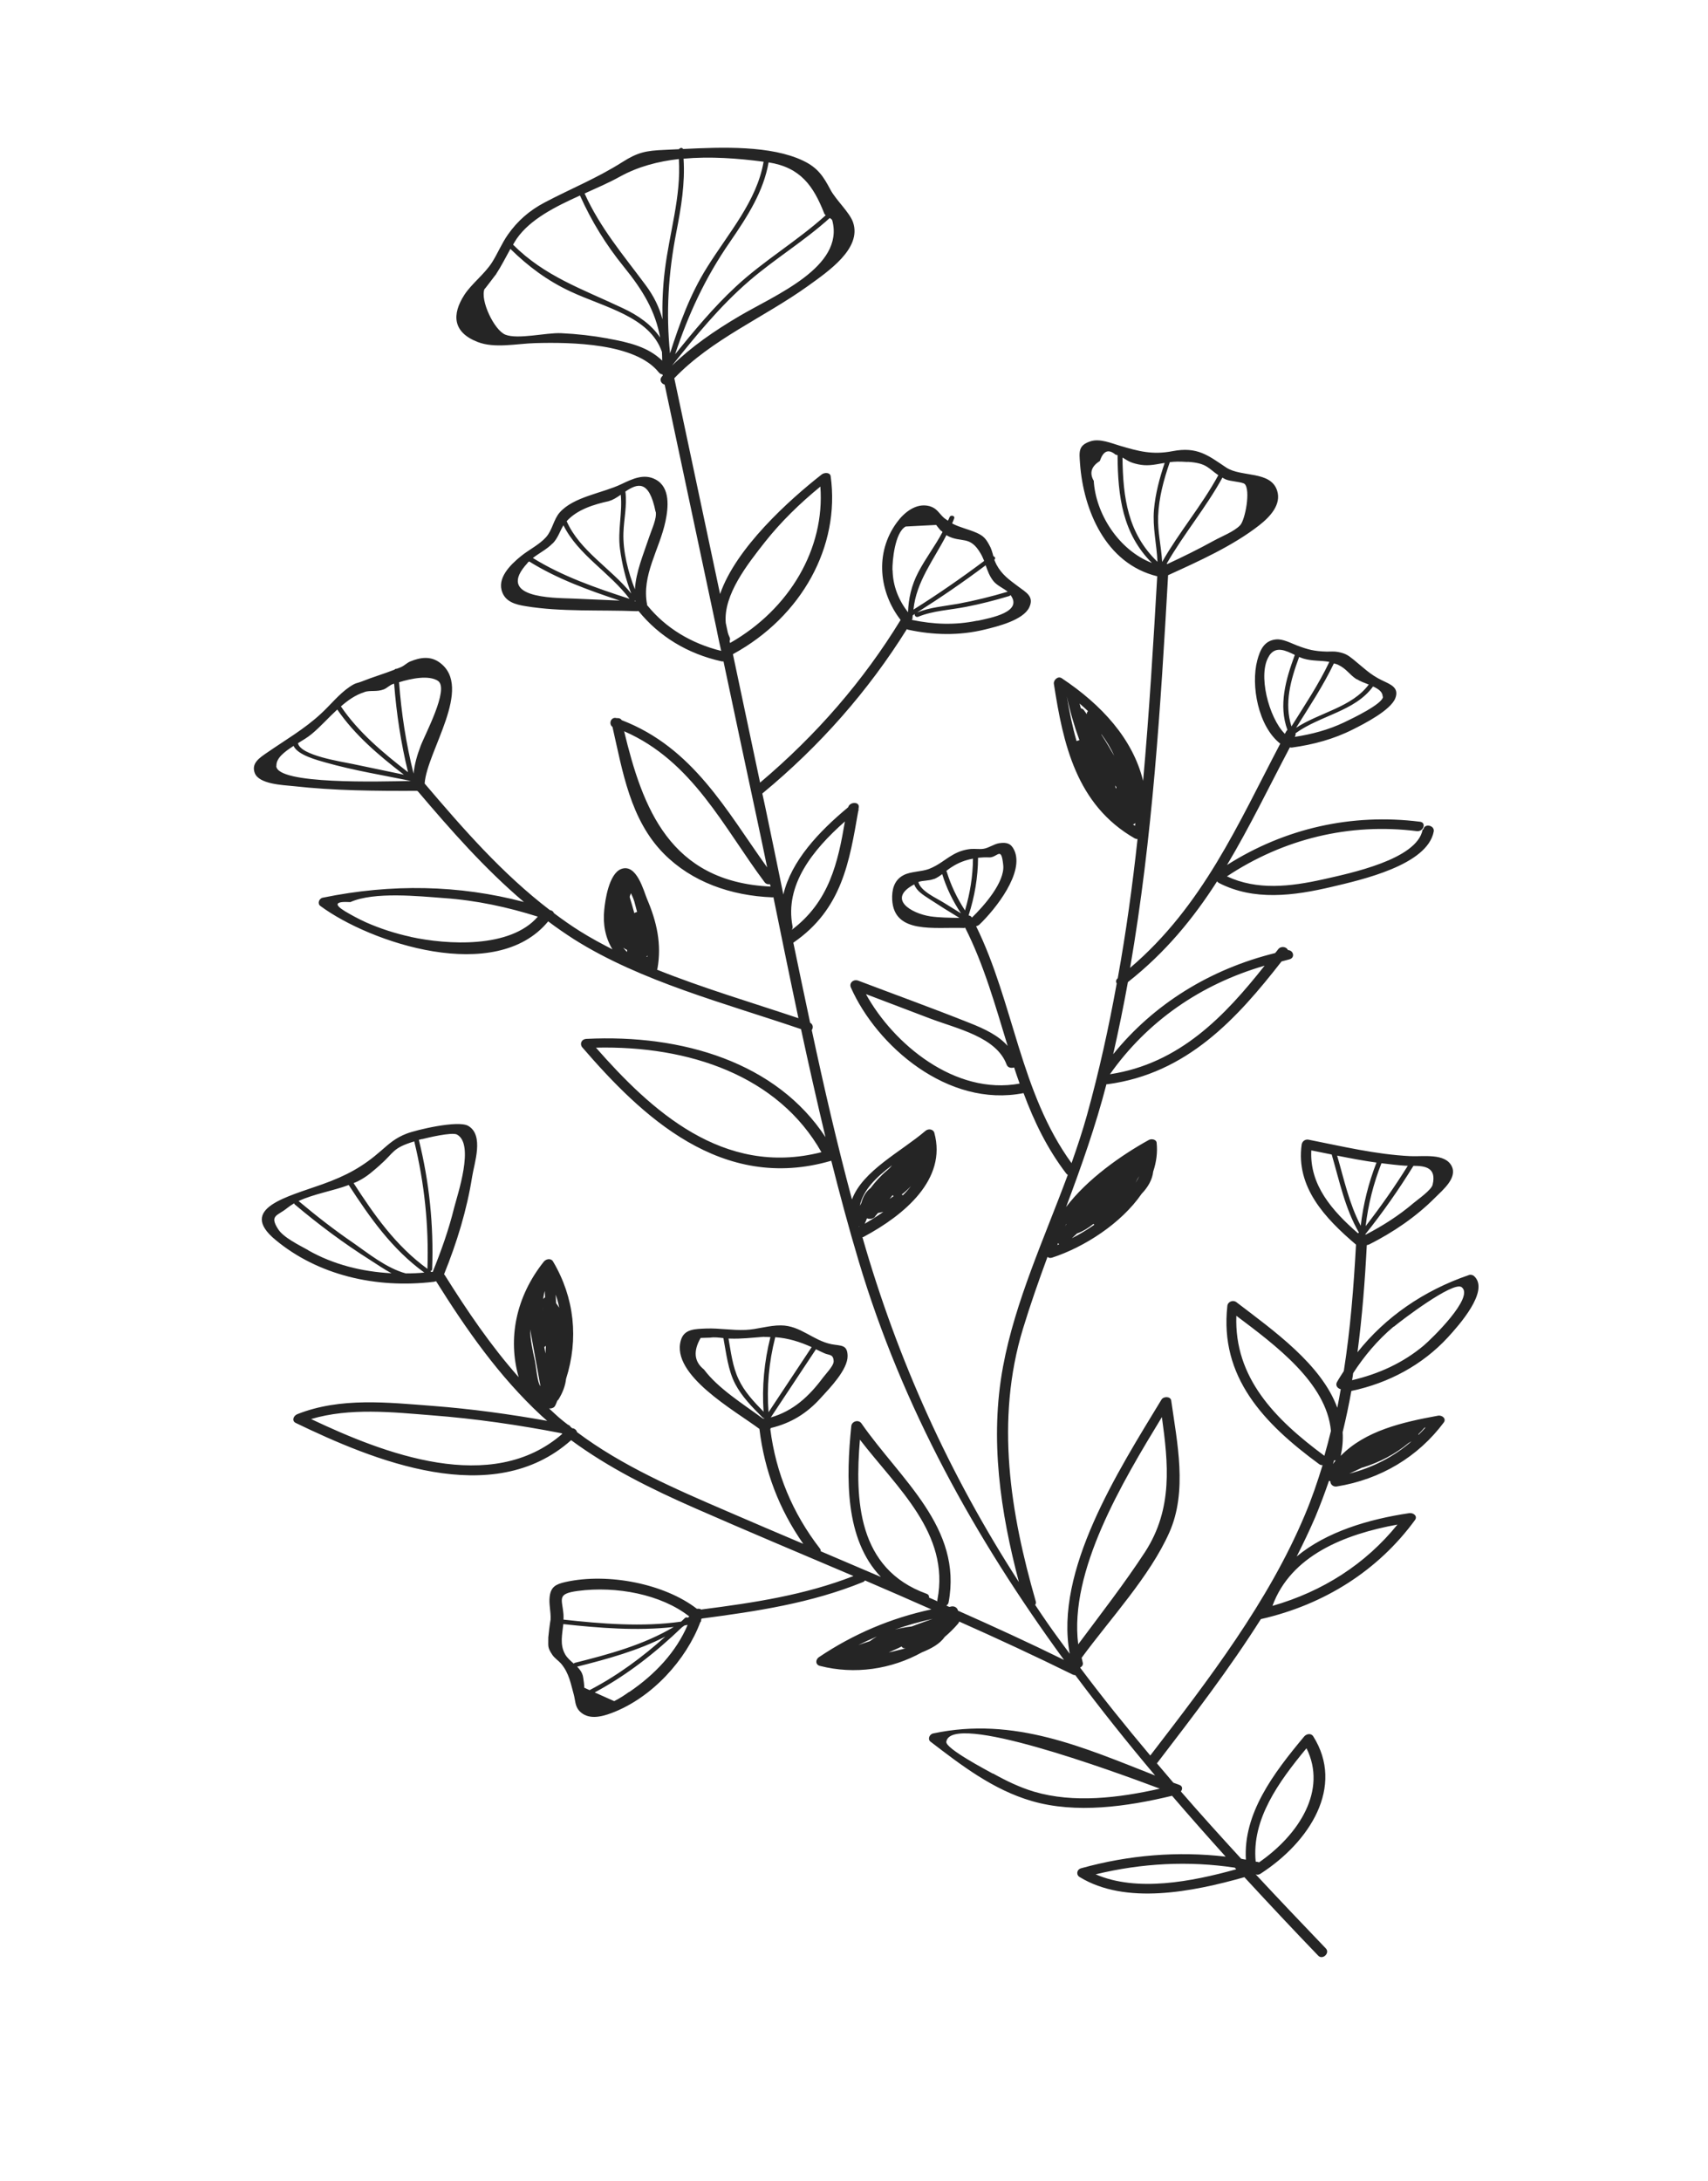 <svg width="152" height="194" viewBox="0 0 152 194" fill="none" xmlns="http://www.w3.org/2000/svg">
<path d="M44.148 24.405C44.148 24.405 44.108 24.484 44.086 24.517C44.176 24.397 44.173 24.385 44.148 24.405Z" fill="#252525"/>
<path d="M126.602 73.81C126.104 76.464 120.129 77.684 117.779 78.218C114.791 78.883 111.881 79.213 109.189 77.958C114.229 74.618 120.086 73.185 126.085 73.935C126.685 74.006 126.965 73.168 126.365 73.097C120.302 72.337 114.358 73.671 109.194 76.948C111.211 73.573 112.921 70.022 114.788 66.483C114.837 66.497 114.915 66.504 114.99 66.497C116.878 66.237 118.705 65.747 120.415 64.88C121.414 64.381 123.754 63.181 124.172 62.115C124.531 61.174 123.784 60.898 123.013 60.532C121.927 60.019 121.288 59.345 120.411 58.64C119.924 58.253 119.706 58.12 119.06 57.994C118.737 57.93 118.395 57.968 118.057 57.963C116.948 57.933 116.388 57.783 115.417 57.416C114.872 57.208 114.155 56.814 113.546 56.882C112.474 56.992 112.126 57.862 111.888 58.744C111.303 60.958 111.961 64.611 113.934 66.153C110.187 73.289 107.024 80.609 100.571 86.099C102.572 74.499 103.293 62.804 103.953 51.167C106.707 49.912 109.71 48.562 112.051 46.736C113.038 45.967 114.047 44.879 113.656 43.648C113.083 41.853 110.465 42.473 109.127 41.592C107.525 40.522 106.557 39.705 104.347 40.134C102.543 40.481 101.32 40.141 99.626 39.641C98.927 39.433 97.876 38.992 97.073 39.248C95.931 39.609 96.041 40.192 96.117 41.276C96.422 45.323 98.353 50.133 102.985 51.264C102.636 57.325 102.273 63.391 101.728 69.465C100.819 65.729 98.031 62.688 94.495 60.338C94.138 60.093 93.731 60.515 93.788 60.841C94.611 66.139 95.767 71.594 100.988 74.582C101.077 74.627 101.158 74.646 101.233 74.639C100.782 78.78 100.218 82.896 99.472 87.021C99.296 87.163 99.283 87.344 99.381 87.481C98.673 91.404 97.809 95.315 96.736 99.187C96.338 100.615 95.863 102.037 95.359 103.467C90.777 97.159 90.227 89.225 86.865 82.386C86.954 82.376 87.065 82.333 87.151 82.255C88.601 80.872 91.207 77.585 90.249 75.606C89.972 75.027 89.589 74.911 88.926 75.007C88.456 75.079 88 75.433 87.529 75.504C87.162 75.561 86.776 75.488 86.402 75.52C85.821 75.58 85.329 75.739 84.824 76.025C84.054 76.463 83.557 76.95 82.686 77.293C82.007 77.556 81.061 77.51 80.417 77.846C79.53 78.302 79.359 79.206 79.399 80.04C79.565 83.116 83.151 82.455 85.793 82.551C85.821 82.543 85.864 82.532 85.892 82.524C87.585 85.873 88.581 89.476 89.674 93.039C88.842 92.104 87.632 91.529 86.297 91.001C83.026 89.697 79.69 88.492 76.387 87.238C75.944 87.07 75.541 87.451 75.725 87.851C78.008 93.004 84.334 98.572 91.089 97.238C92.023 99.754 93.194 102.18 94.889 104.396C94.934 104.452 94.973 104.483 95.026 104.509C92.932 110.167 90.344 115.752 89.266 121.546C88.055 128.044 89.038 134.512 90.676 140.736C84.486 131.167 79.869 120.957 76.751 110.06C76.779 110.053 76.808 110.045 76.836 110.038C80.516 108.07 84.284 104.894 83.148 100.77C83.063 100.452 82.627 100.364 82.354 100.601C80.201 102.445 76.781 104.125 75.819 106.699C74.484 101.715 73.32 96.685 72.241 91.633C72.386 91.43 72.365 91.123 72.096 90.977C71.583 88.607 71.099 86.229 70.601 83.856C74.943 80.88 75.594 76.631 76.373 72.171C76.402 72.108 76.417 72.05 76.4 71.986C76.4 71.932 76.418 71.886 76.419 71.831C76.518 71.287 75.621 71.309 75.48 71.81C72.865 73.983 70.424 76.572 69.712 79.57C69.185 76.972 68.643 74.378 68.104 71.797C68.013 71.399 67.932 70.985 67.841 70.587C73.002 66.329 77.289 61.433 80.704 55.966C80.739 55.984 80.757 55.993 80.792 56.011C83.034 56.5 85.345 56.562 87.642 56.001C88.776 55.725 91.059 55.167 91.596 54.029C92.055 53.061 91.316 52.7 90.608 52.168C89.804 51.566 89.165 51.124 88.681 50.231C88.612 50.087 88.543 49.942 88.487 49.793C88.638 49.671 88.537 49.521 88.402 49.475C88.307 49.119 88.211 48.763 88.019 48.447C87.72 47.9 87.506 47.671 86.947 47.412C86.165 47.063 85.427 46.934 84.731 46.562C84.796 46.408 84.866 46.267 84.917 46.116C85.002 45.862 84.58 45.771 84.495 46.025C84.462 46.129 84.407 46.212 84.36 46.32C84.244 46.229 84.12 46.166 84 46.062C83.557 45.663 83.391 45.217 82.728 45.027C81.523 44.696 80.438 45.613 79.813 46.476C77.806 49.207 78.256 52.712 80.148 55.148C76.84 60.558 72.658 65.385 67.642 69.618C66.837 65.814 66.029 61.997 65.224 58.193C71.363 54.845 74.78 48.587 73.925 42.371C73.876 42.016 73.385 42.012 73.13 42.203C70.222 44.48 65.492 48.746 64.081 52.844C62.72 46.45 61.369 40.039 60.008 33.645C63.356 30.159 67.945 28.275 71.898 25.445C73.731 24.122 76.696 22.115 75.92 19.789C75.621 18.901 74.393 17.8 73.899 16.869C73.283 15.712 72.798 14.929 71.482 14.301C68.621 12.928 64.287 13.081 60.785 13.256C60.73 13.107 60.509 13.139 60.422 13.272C59.97 13.297 59.532 13.319 59.123 13.334C57.49 13.403 56.763 13.544 55.39 14.415C53.129 15.853 50.821 16.771 48.462 18.016C47.095 18.737 46.056 19.655 45.203 20.865C44.649 21.654 44.301 22.524 43.797 23.327C43.119 24.394 41.968 25.234 41.319 26.239C40.207 27.968 40.281 29.556 42.501 30.419C44.037 31.016 45.967 30.567 47.607 30.523C50.901 30.43 56.573 30.532 58.63 33.129C58.721 33.241 58.827 33.294 58.952 33.302C58.962 33.34 58.972 33.378 58.982 33.416C58.957 33.436 58.932 33.457 58.91 33.49C58.64 33.794 58.856 34.145 59.151 34.216C60.694 41.46 62.227 48.721 63.77 55.966C63.808 56.106 63.817 56.253 63.854 56.393C63.959 56.897 64.063 57.4 64.181 57.9C61.529 57.248 59.247 55.87 57.628 53.878C57.624 53.865 57.592 53.861 57.589 53.848C57.586 53.835 57.593 53.806 57.59 53.793C57.073 51.179 58.693 48.892 59.224 46.365C59.473 45.181 59.676 43.368 58.354 42.66C57.315 42.093 56.274 42.604 55.283 43.074C53.602 43.878 51.052 44.18 49.808 45.59C49.257 46.215 49.16 47.167 48.58 47.8C47.978 48.465 47.07 48.899 46.366 49.469C45.386 50.263 44.191 51.456 44.713 52.719C45.041 53.544 45.885 53.782 46.779 53.923C49.917 54.445 53.441 54.237 56.658 54.37C56.718 54.367 56.779 54.365 56.822 54.353C58.648 56.603 61.176 58.16 64.217 58.831C64.281 58.841 64.327 58.842 64.387 58.839C65.361 63.443 66.338 68.06 67.326 72.66C67.649 74.154 67.962 75.664 68.272 77.162C64.664 72.147 61.7 66.509 55.324 64.061C55.237 63.908 55.056 63.861 54.878 63.881C54.378 63.729 54.128 64.395 54.506 64.662C55.405 68.591 56.076 72.921 59.092 75.956C61.563 78.442 65.016 79.683 68.756 79.826C68.785 79.818 68.799 79.814 68.828 79.807C69.561 83.398 70.293 86.99 71.055 90.574C66.903 89.18 62.568 87.902 58.473 86.26C58.466 86.235 58.494 86.227 58.502 86.198C58.905 83.992 58.445 81.989 57.583 79.972C57.296 79.299 56.661 76.758 55.264 77.309C54.188 77.747 53.851 80.086 53.773 80.938C53.641 82.213 53.868 83.406 54.5 84.45C53.507 83.939 52.524 83.412 51.585 82.819C50.794 82.322 50.039 81.788 49.292 81.226C49.261 81.111 49.159 81.016 49.01 80.974C48.978 80.969 48.961 80.96 48.929 80.955C44.678 77.706 41.183 73.683 37.79 69.7C37.995 66.811 42.145 61.175 39.148 58.953C38.344 58.35 37.439 58.456 36.503 58.844C36.228 58.958 36.001 59.196 35.729 59.324C35.593 59.387 35.454 59.438 35.315 59.489C35.236 59.483 35.151 59.506 35.107 59.572C34.153 59.95 33.172 60.227 32.178 60.629C31.75 60.799 31.694 60.705 31.099 61.109C30.166 61.741 29.379 62.742 28.556 63.494C27.085 64.856 25.427 65.804 23.788 66.938C23.104 67.408 22.344 67.884 22.671 68.763C23.047 69.767 25.191 69.833 26.104 69.929C29.716 70.337 33.426 70.365 37.093 70.35C37.125 70.355 37.146 70.377 37.178 70.382C40.103 73.822 43.121 77.265 46.625 80.237C40.864 78.715 34.837 78.599 28.733 79.853C28.383 79.919 28.232 80.382 28.5 80.583C32.928 83.866 44.123 87.625 48.785 81.961C49.533 82.524 50.302 83.054 51.096 83.563C57.023 87.303 64.502 89.237 71.285 91.548C71.977 94.756 72.7 97.969 73.463 101.158C69.116 94.528 60.756 91.985 52.183 92.415C51.731 92.441 51.573 92.878 51.818 93.167C57.075 99.253 64.206 106.118 73.978 103.254C74.736 106.253 75.533 109.228 76.416 112.18C80.306 125.214 86.784 136.833 94.688 147.66C91.587 146.134 88.431 144.69 85.254 143.279C85.21 143.059 85.003 142.856 84.678 142.902C84.607 142.921 84.55 142.936 84.475 142.943C84.387 142.898 84.302 142.867 84.213 142.822C84.307 142.77 84.389 142.68 84.416 142.55C85.679 135.903 80.142 131.622 76.658 126.614C76.41 126.258 75.811 126.419 75.759 126.855C75.296 131.462 75.164 136.908 78.393 140.28C76.613 139.517 74.819 138.758 73.038 137.995C73.05 137.924 73.03 137.847 72.977 137.766C70.521 134.595 69.048 131.038 68.55 127.124C68.572 127.091 68.594 127.058 68.601 127.029C70.399 126.602 71.814 125.718 73.028 124.371C73.857 123.468 75.452 121.827 75.431 120.607C75.404 119.592 74.862 119.737 73.992 119.575C72.342 119.24 71.237 117.915 69.505 117.902C68.446 117.886 67.385 118.266 66.325 118.305C65.175 118.354 64.032 118.142 62.88 118.179C61.851 118.222 60.884 118.209 60.591 119.228C59.69 122.317 65.383 125.466 67.583 127.111C68.033 130.847 69.327 134.247 71.485 137.335C69.241 136.382 67.015 135.439 64.782 134.47C60.062 132.438 55.355 130.401 51.354 127.399C51.303 127.208 51.123 127.052 50.924 127.051C50.868 127.011 50.826 126.968 50.766 126.916C50.728 126.831 50.65 126.77 50.533 126.733C50.262 126.52 49.994 126.319 49.733 126.089C49.434 125.828 49.146 125.551 48.861 125.287C49.053 125.317 49.292 125.24 49.386 125.078C49.48 124.917 49.529 124.754 49.605 124.583C49.645 124.559 49.681 124.522 49.703 124.489C50.087 123.868 50.307 123.264 50.375 122.66C51.505 119.114 51.132 115.44 49.211 112.207C49.04 111.912 48.598 111.976 48.392 112.236C45.909 115.354 45.175 119.066 46.158 122.509C43.66 119.69 41.555 116.575 39.579 113.425C39.572 113.4 39.537 113.382 39.516 113.36C40.666 110.518 41.547 107.638 42.019 104.664C42.204 103.469 43.098 100.982 41.667 100.152C40.763 99.631 37.05 100.504 36.178 100.846C35.181 101.236 34.678 101.698 33.909 102.367C32.274 103.8 30.817 104.586 28.709 105.341C25.598 106.461 21.116 107.485 24.515 110.294C28.273 113.416 33.422 114.652 38.623 114.022C38.694 114.003 38.751 113.988 38.808 113.972C41.479 118.231 44.392 122.424 48.178 125.933C48.343 126.094 48.533 126.233 48.698 126.393C45.341 125.794 41.943 125.328 38.507 125.064C34.541 124.764 30.311 124.275 26.466 125.796C26.105 125.934 25.939 126.401 26.325 126.583C33.175 129.885 43.839 134.345 50.826 128.112C54.162 130.571 57.938 132.448 61.873 134.173C66.537 136.221 71.258 138.2 75.954 140.198C71.62 141.891 67.091 142.573 62.492 143.164C62.464 143.172 62.45 143.176 62.421 143.184C62.308 143.105 62.152 143.092 62.02 143.114C59.144 140.887 54.12 139.889 50.336 140.726C49.441 140.925 49.033 141.17 48.92 142.005C48.826 142.684 49.035 143.35 48.998 144.068C48.93 144.441 48.8 145.498 48.795 145.649C48.807 146.436 48.689 146.509 49.15 147.203C49.353 147.503 49.685 147.714 49.923 147.977C50.663 148.855 50.794 149.801 51.068 150.763C51.2 151.259 51.173 151.784 51.559 152.199C52.308 152.993 53.438 152.758 54.438 152.381C58.05 151.018 61.074 147.633 62.323 144.3C62.387 144.256 62.413 144.181 62.392 144.104C62.411 144.058 62.418 144.029 62.437 143.983C62.437 143.983 62.437 143.983 62.451 143.98C67.356 143.333 72.166 142.616 76.787 140.738C76.887 140.711 76.93 140.645 76.977 140.591C78.962 141.436 80.923 142.301 82.883 143.165C79.281 143.939 75.957 145.348 72.885 147.411C72.548 147.638 72.564 148.097 72.972 148.192C76.06 148.986 79.324 148.493 82.041 146.988C82.856 146.661 83.632 146.248 84.074 145.612C84.498 145.253 84.897 144.86 85.258 144.437C85.305 144.383 85.348 144.317 85.36 144.246C88.763 145.759 92.135 147.322 95.466 148.964C95.536 149 95.618 149.019 95.692 149.013C97.958 152.044 100.331 155.019 102.797 157.942C96.491 155.476 90.275 152.658 83.041 154.201C82.695 154.28 82.54 154.731 82.808 154.931C85.522 157.011 88.359 159.208 91.826 160.214C95.757 161.355 100.267 160.718 104.305 159.746C105.862 161.563 107.463 163.369 109.074 165.158C104.812 164.665 100.497 165.004 96.226 166.189C95.798 166.304 95.76 166.791 96.085 166.976C100.164 169.467 106.078 168.305 110.742 166.987C112.898 169.325 115.083 171.656 117.307 173.963C117.694 174.377 118.38 173.743 117.994 173.329C115.893 171.139 113.806 168.946 111.745 166.732C111.865 166.782 112.004 166.785 112.161 166.689C116.584 163.841 119.686 158.922 116.869 154.458C116.68 154.154 116.256 154.227 116.05 154.486C113.294 157.787 110.635 161.334 110.874 165.425C110.732 165.409 110.601 165.376 110.456 165.347C108.64 163.367 106.839 161.383 105.088 159.359C105.25 159.165 105.254 158.892 104.963 158.779C104.779 158.719 104.606 158.643 104.421 158.583C103.93 158.006 103.439 157.429 102.948 156.852C102.973 156.832 102.988 156.828 103.009 156.795C106.206 152.627 109.425 148.426 112.208 144.029C117.875 142.742 122.655 139.689 125.923 135.216C126.18 134.861 125.775 134.548 125.408 134.605C121.774 135.143 118.037 136.267 115.397 138.459C115.976 137.309 116.537 136.151 117.045 134.965C117.492 133.892 117.903 132.8 118.272 131.721C118.307 131.738 118.342 131.756 118.389 131.757C118.378 132.005 118.606 132.285 118.959 132.231C122.875 131.604 126.218 129.578 128.48 126.546C128.74 126.204 128.342 125.861 127.964 125.935C124.785 126.514 121.5 127.272 119.315 129.506C119.473 128.782 119.531 128.086 119.486 127.403C119.785 126.178 120.041 124.965 120.262 123.734C123.606 123.028 126.598 121.409 128.85 118.966C129.809 117.919 132.602 114.813 131.184 113.517C131.082 113.421 130.883 113.366 130.73 113.42C126.68 114.805 123.277 117.175 120.807 120.29C121.225 117.112 121.473 113.925 121.635 110.761C121.692 110.746 121.763 110.727 121.834 110.708C124.017 109.605 126.021 108.237 127.709 106.544C128.422 105.836 129.711 104.768 129.19 103.736C128.599 102.559 126.657 102.902 125.494 102.845C122.441 102.696 119.416 101.967 116.46 101.383C116.137 101.319 115.889 101.536 115.84 101.808C115.311 105.601 117.9 108.355 120.675 110.718C120.47 114.466 120.177 118.224 119.589 121.965C119.386 122.292 119.165 122.61 118.98 122.946C118.816 123.249 119.041 123.516 119.317 123.578C119.218 124.122 119.123 124.679 119.01 125.227C117.59 121.356 113.311 118.347 110.04 115.844C109.73 115.6 109.262 115.793 109.225 116.171C108.529 122.476 112.435 126.607 117.403 130.25C117.499 130.32 117.594 130.335 117.701 130.334C117.243 131.819 116.749 133.287 116.13 134.747C112.892 142.469 107.585 149.382 102.366 156.164C100.212 153.606 98.126 151.018 96.127 148.351C96.127 148.351 96.127 148.351 96.124 148.338C96.299 148.25 96.422 148.081 96.35 147.869C96.316 147.742 96.293 147.598 96.258 147.471C98.847 143.943 102.319 140.233 104.058 136.333C105.702 132.649 104.747 128.286 104.229 124.582C104.176 124.215 103.558 124.19 103.365 124.5C99.492 130.88 93.817 139.731 95.199 147.114C94.524 146.192 93.834 145.273 93.183 144.33C92.816 143.815 92.474 143.28 92.121 142.761C92.189 142.675 92.219 142.558 92.171 142.434C89.926 134.628 88.555 126.37 91.034 118.211C91.693 116.045 92.44 113.924 93.219 111.807C93.317 111.89 93.452 111.935 93.634 111.873C96.504 110.94 99.791 108.82 101.597 106.196C102.159 105.61 102.547 104.947 102.627 104.217C102.907 103.379 103.027 102.515 102.931 101.642C102.902 101.363 102.48 101.272 102.24 101.405C99.788 102.757 96.75 104.892 94.875 107.371C96.223 103.78 97.503 100.167 98.465 96.448C98.493 96.44 98.528 96.458 98.557 96.45C105.646 95.505 110.096 90.592 114.047 85.527C114.275 85.466 114.49 85.409 114.718 85.347C115.281 85.224 115.126 84.53 114.617 84.516C114.511 84.231 114.003 84.108 113.743 84.45C113.664 84.553 113.574 84.673 113.48 84.78C107.655 86.218 102.649 89.344 99.065 93.78C99.549 91.647 99.987 89.513 100.375 87.365C103.71 84.74 106.211 81.686 108.313 78.397C108.344 78.457 108.4 78.496 108.474 78.545C111.596 80.147 115.087 79.703 118.568 78.879C121.172 78.263 127.031 76.952 127.592 73.967C127.691 73.423 126.779 73.218 126.681 73.762L126.602 73.81ZM88.011 76.274C88.797 76.295 89.102 75.205 89.28 76.956C89.44 78.467 87.562 80.592 86.493 81.627C86.427 81.495 86.307 81.446 86.197 81.434C86.74 79.749 87.03 78.036 87.04 76.303C87.353 76.273 87.67 76.257 88.025 76.27L88.011 76.274ZM86.587 76.383C86.576 77.94 86.327 79.465 85.879 80.988C85.176 79.909 84.624 78.762 84.248 77.528C84.241 77.502 84.227 77.506 84.206 77.485C84.342 77.366 84.496 77.257 84.64 77.164C85.303 76.727 85.917 76.508 86.573 76.387L86.587 76.383ZM83.127 78.196C83.402 78.082 83.621 77.928 83.85 77.757C84.23 79.004 84.8 80.16 85.52 81.248C85.022 80.931 84.513 80.632 84.016 80.316C83.334 79.885 81.936 79.292 81.729 78.462C82.087 78.311 82.698 78.366 83.109 78.187L83.127 78.196ZM81.353 78.658C81.56 79.257 82.16 79.614 82.736 79.991C83.607 80.561 84.49 81.115 85.383 81.652C84.523 81.638 83.62 81.634 82.792 81.515C81.085 81.251 78.902 79.955 81.371 78.667L81.353 78.658ZM77.041 88.425C78.95 89.154 80.873 89.879 82.781 90.607C85.182 91.517 88.68 92.243 89.586 94.712C89.69 94.984 89.995 95.038 90.249 94.957C90.41 95.445 90.568 95.92 90.74 96.392C84.998 97.454 79.5 92.863 77.056 88.421L77.041 88.425ZM86.972 55.213C84.972 55.627 83.084 55.547 81.14 55.141C81.176 55.104 81.209 55.054 81.209 55C81.2 54.907 81.226 54.832 81.23 54.735C81.295 54.691 81.349 54.663 81.413 54.618C81.358 54.755 81.516 54.945 81.723 54.862C83.031 54.321 84.576 54.261 85.969 53.983C87.264 53.732 88.537 53.404 89.797 53.026C89.868 53.007 89.904 52.97 89.923 52.924C91.061 54.431 88.234 54.957 86.976 55.226L86.972 55.213ZM89.663 52.639C88.218 53.067 86.755 53.432 85.269 53.708C84.028 53.931 82.797 54.016 81.621 54.481C83.714 53.157 85.743 51.768 87.717 50.285C87.892 50.77 88.054 51.258 88.418 51.705C88.755 52.106 89.304 52.327 89.677 52.635L89.663 52.639ZM84.27 47.639C85.577 48.351 86.312 47.555 87.295 49.281C87.41 49.482 87.496 49.691 87.583 49.899C85.544 51.426 83.454 52.872 81.293 54.228C81.532 51.752 83.092 49.808 84.228 47.596C84.245 47.605 84.266 47.626 84.284 47.635L84.27 47.639ZM79.421 50.723C79.402 49.911 79.635 47.355 80.598 46.838C81.502 46.786 82.409 46.748 83.313 46.696C83.436 46.868 83.569 47.023 83.702 47.178C83.773 47.213 83.819 47.269 83.879 47.321C83.231 48.558 82.375 49.645 81.709 50.928C81.112 52.069 80.849 53.257 80.807 54.467C79.962 53.372 79.458 52.117 79.435 50.719L79.421 50.723ZM60.186 20.666C60.617 18.452 60.977 16.312 60.832 14.116C63.207 13.902 65.641 14.081 67.956 14.387C67.342 17.917 64.844 20.699 62.908 23.806C61.397 26.215 60.47 28.807 59.628 31.431C59.262 27.836 59.47 24.333 60.186 20.666ZM65.767 28.137C63.575 29.433 61.56 30.818 59.8 32.529C61.908 29.893 64.059 27.245 66.668 24.993C68.968 23.014 71.601 21.423 73.841 19.392C73.95 19.458 74.045 19.528 74.069 19.617C75.162 23.753 68.976 26.241 65.767 28.137ZM73.347 18.979C73.364 19.043 73.424 19.095 73.484 19.147C70.96 21.431 67.959 23.189 65.474 25.504C63.478 27.36 61.768 29.426 60.079 31.514C61.259 27.982 62.73 24.74 64.97 21.51C66.544 19.221 67.946 17.033 68.4 14.445C71.244 14.896 72.387 16.538 73.344 18.966L73.347 18.979ZM60.412 14.146C60.632 17.48 59.562 20.738 59.16 24.089C58.983 25.54 58.923 26.973 58.956 28.409C58.677 27.366 58.212 26.373 57.449 25.351C55.439 22.647 53.411 20.274 52.025 17.211C53.13 16.711 54.213 16.244 55.158 15.718C56.783 14.819 58.571 14.354 60.412 14.146ZM51.614 17.39C52.639 19.677 53.916 21.76 55.515 23.73C57.25 25.868 58.321 27.693 58.748 30.031C58.004 28.909 56.83 28.065 55.397 27.4C51.789 25.696 48.459 24.571 45.658 21.765C45.763 21.587 45.868 21.409 45.988 21.227C47.193 19.501 49.404 18.391 51.628 17.386L51.614 17.39ZM54.088 30.108C52.722 29.861 51.333 29.702 49.94 29.639C48.592 29.578 46.102 30.217 44.973 29.771C43.978 29.369 42.715 26.71 43.118 25.703C43.041 25.873 44.039 24.516 44.144 24.392C44.622 23.665 44.997 22.896 45.422 22.142C46.98 23.673 48.704 24.969 50.766 25.929C53.776 27.344 57.832 28.151 58.908 31.31C58.926 31.551 58.923 31.824 58.931 32.081C57.672 30.865 56.019 30.463 54.106 30.117L54.088 30.108ZM56.512 53.482C56.512 53.482 56.505 53.457 56.491 53.461C56.52 53.453 56.527 53.424 56.538 53.407C56.545 53.433 56.551 53.458 56.558 53.483C56.558 53.483 56.544 53.487 56.53 53.491L56.512 53.482ZM58.356 45.521C58.47 46.117 57.988 47.118 57.786 47.731C57.243 49.362 56.6 50.842 56.503 52.422C55.892 50.882 55.426 49.031 55.481 47.408C55.521 46.13 55.815 45.002 55.656 43.723C56.696 43.036 57.754 42.589 58.342 45.525L58.356 45.521ZM54.227 44.556C54.53 44.488 54.882 44.258 55.244 44.011C55.403 45.631 54.953 47.209 55.176 48.839C55.356 50.195 55.681 51.525 56.175 52.796C54.366 50.555 51.596 49.008 50.429 46.364C51.359 45.325 52.858 44.868 54.216 44.572L54.227 44.556ZM49.185 48.346C49.675 47.833 49.813 47.265 50.144 46.727C51.446 49.362 54.266 50.923 56.027 53.272C53.012 52.294 50.044 51.264 47.42 49.636C47.991 49.197 48.692 48.846 49.182 48.333L49.185 48.346ZM46.939 50.065C46.939 50.065 47.039 49.984 47.09 49.943C49.55 51.478 52.33 52.491 55.151 53.425L50.895 53.243C49.21 53.177 44.035 53.214 46.956 50.074L46.939 50.065ZM38.986 60.577C40.002 61.285 37.795 65.379 37.431 66.362C37.108 67.212 36.889 67.993 36.805 68.819C36.136 66.15 35.716 63.442 35.514 60.689C36.56 60.368 38.178 60.016 39.004 60.585L38.986 60.577ZM32.427 61.557C32.962 61.387 33.529 61.562 34.14 61.33C34.433 61.224 34.678 60.94 34.975 60.847C35.003 60.84 35.046 60.828 35.075 60.821C35.282 63.477 35.678 66.096 36.312 68.692C34.071 66.949 31.904 65.145 30.338 62.839C30.971 62.288 31.652 61.806 32.43 61.57L32.427 61.557ZM30.015 63.117C31.571 65.384 33.708 67.196 35.943 68.914C34.421 68.6 32.895 68.272 31.373 67.958C30.401 67.755 26.72 67.202 26.519 66.111C26.967 65.841 27.4 65.575 27.738 65.294C28.478 64.687 29.217 63.848 30.015 63.117ZM24.599 68.138C24.565 67.439 25.304 66.886 26.125 66.353C26.499 67.179 28.255 67.622 29.017 67.84C31.466 68.533 34.058 68.956 36.566 69.469C33.813 69.526 24.662 69.797 24.585 68.142L24.599 68.138ZM36.566 83.341C35.186 83.043 33.829 82.603 32.58 82.052C31.936 81.761 31.311 81.424 30.71 81.067C29.686 80.442 29.842 80.169 31.179 80.247C33.281 79.302 37.295 79.725 39.527 79.891C42.427 80.095 45.172 80.694 47.862 81.541C45.413 84.391 39.784 84.046 36.552 83.345L36.566 83.341ZM55.49 84.32C55.585 84.39 55.695 84.457 55.797 84.497C55.815 84.561 55.8 84.619 55.802 84.687C55.694 84.566 55.57 84.449 55.476 84.324L55.49 84.32ZM57.54 85.12C57.54 85.12 57.54 85.12 57.526 85.124C57.562 85.087 57.58 85.041 57.613 84.992C57.623 85.03 57.605 85.076 57.6 85.118C57.586 85.122 57.569 85.113 57.54 85.12ZM56.698 81.122C56.612 81.145 56.527 81.168 56.451 81.229C56.325 80.758 56.185 80.292 56.045 79.825C56.035 79.787 56.053 79.741 56.057 79.699C56.083 79.624 56.123 79.545 56.145 79.457C56.305 79.769 56.436 80.088 56.514 80.435C56.558 80.6 56.627 80.855 56.698 81.122ZM57.233 85.23C57.233 85.23 57.219 85.234 57.204 85.237C57.204 85.237 57.204 85.237 57.219 85.234L57.233 85.23ZM57.133 85.257C57.133 85.257 57.161 85.249 57.176 85.245C57.176 85.245 57.147 85.253 57.133 85.257ZM74.176 121.175C74.172 121.503 73.434 122.287 73.231 122.559C72.017 124.192 70.6 125.526 68.566 126.098C68.58 126.094 68.594 126.091 68.605 126.074C69.945 124.053 71.274 122.048 72.614 120.026C72.844 120.142 73.088 120.253 73.332 120.365C73.774 120.587 74.199 120.405 74.19 121.171L74.176 121.175ZM72.228 119.843C70.954 121.766 69.668 123.704 68.394 125.627C68.224 123.396 68.425 121.176 68.992 118.953C70.161 119.035 71.199 119.37 72.225 119.831L72.228 119.843ZM68.007 118.931C68.203 118.919 68.376 118.94 68.561 118.945C68.005 121.152 67.802 123.36 67.953 125.581C67.089 124.695 66.235 123.793 65.722 122.677C65.191 121.552 65.049 120.282 64.832 119.072C64.861 119.065 64.896 119.083 64.925 119.075C65.991 119.116 66.967 118.991 68.018 118.914L68.007 118.931ZM62.34 119.018C62.628 119.009 62.916 119 63.205 118.991C63.572 118.933 63.983 118.987 64.378 119.031C64.635 120.392 64.782 121.852 65.422 123.098C66.016 124.233 66.941 125.171 67.862 126.096C67.904 126.139 67.954 126.153 67.996 126.142C68 126.154 68.007 126.18 68.01 126.193C67.978 126.188 67.928 126.174 67.885 126.185C66.094 124.866 63.912 123.516 62.648 121.824C61.774 121.132 61.675 120.191 62.354 119.014L62.34 119.018ZM37.563 101.334C37.991 101.219 40.235 100.686 40.666 100.925C42.253 101.767 40.717 106.253 40.411 107.452C39.936 109.391 39.263 111.275 38.508 113.14C38.466 113.151 38.434 113.146 38.388 113.145C38.352 113.127 38.328 113.093 38.292 113.075C38.378 113.052 38.457 113.004 38.458 112.894C38.6 108.973 38.208 105.167 37.274 101.397C37.374 101.371 37.445 101.351 37.56 101.321L37.563 101.334ZM33.855 103.594C35.095 102.513 34.9 102.129 36.867 101.534C37.769 105.244 38.169 109.02 38.039 112.871C35.21 110.821 33.294 108.064 31.467 105.243C31.592 105.195 31.703 105.152 31.824 105.092C32.676 104.673 33.187 104.182 33.869 103.591L33.855 103.594ZM31.042 105.425C32.914 108.302 34.876 111.115 37.761 113.204C37.209 113.256 36.664 113.28 36.113 113.277C34.383 112.814 32.717 111.449 31.496 110.604C29.774 109.43 28.15 108.162 26.572 106.84C27.931 106.204 29.62 105.942 31.038 105.412L31.042 105.425ZM27.438 111.214C26.629 110.763 25.225 110.09 24.746 109.333C23.957 108.1 24.693 108.162 25.522 107.49C25.723 107.327 25.956 107.169 26.182 107.04C26.189 107.066 26.195 107.091 26.202 107.117C28.336 108.916 30.575 110.592 32.969 112.103C33.597 112.507 34.215 112.928 34.84 113.264C32.203 113.126 29.66 112.486 27.424 111.218L27.438 111.214ZM49.767 116.337C49.683 116.196 49.585 116.059 49.487 115.921C49.479 115.664 49.461 115.424 49.453 115.167C49.587 115.554 49.693 115.948 49.767 116.337ZM47.605 121.058C47.396 120.106 47.194 119.179 47.176 118.257C47.484 119.919 47.777 121.585 48.085 123.247C48.088 123.259 48.106 123.268 48.113 123.294C48.113 123.294 48.095 123.285 48.077 123.276C47.834 123.055 47.68 121.393 47.609 121.071L47.605 121.058ZM48.315 116.685C48.314 116.508 48.298 116.335 48.3 116.171C48.301 116.348 48.317 116.521 48.315 116.685ZM48.438 119.827C48.438 119.827 48.542 119.758 48.578 119.721C48.561 119.944 48.562 120.175 48.545 120.398C48.508 120.203 48.475 120.022 48.441 119.84L48.438 119.827ZM48.508 115.407C48.429 115.455 48.379 115.496 48.339 115.575C48.367 115.336 48.408 115.093 48.479 114.842C48.484 115.032 48.503 115.217 48.508 115.407ZM27.684 126.233C31.142 125.211 34.908 125.619 38.394 125.898C42.313 126.197 46.165 126.759 49.973 127.496C49.994 127.518 50.012 127.527 50.047 127.545C43.736 133.051 34.132 129.288 27.684 126.233ZM51.436 141.521C54.835 141.074 58.827 141.816 61.347 143.798C61.297 143.839 61.257 143.863 61.207 143.904C61.136 143.869 61.04 143.853 60.954 143.931C60.846 144.042 60.735 144.14 60.612 144.254C57.181 144.751 53.458 144.441 50.147 144.074C50.153 143.923 50.154 143.759 50.145 143.611C50.031 142.211 49.516 141.777 51.436 141.521ZM50.278 147.132C49.808 146.291 50.036 145.371 50.132 144.473C53.268 144.818 56.708 145.096 59.959 144.729C57.28 146.319 54.215 147.154 51.148 147.921C51.105 147.933 51.083 147.966 51.058 147.986C50.776 147.735 50.484 147.5 50.282 147.145L50.278 147.132ZM51.346 148.263C54.068 147.575 56.762 146.839 59.209 145.584C57.175 147.41 54.954 149.054 52.47 150.347C52.297 150.27 52.124 150.194 51.965 150.114C52.066 150.264 51.891 149.153 51.87 149.077C51.775 148.721 51.571 148.475 51.36 148.259L51.346 148.263ZM55.972 150.512C55.563 150.813 55.118 151.095 54.66 151.327C54.087 151.072 53.496 150.808 52.923 150.552C55.826 148.998 58.375 146.979 60.699 144.749C60.778 144.7 60.853 144.639 60.918 144.595C61.003 144.572 61.107 144.558 61.196 144.548C60.172 146.948 58.306 148.947 55.989 150.521L55.972 150.512ZM82.465 141.778C76.303 139.559 76.08 133.419 76.527 128.066C79.838 132.371 84.545 136.411 83.427 142.284C83.412 142.342 83.411 142.397 83.425 142.448C83.181 142.336 82.937 142.224 82.678 142.116C82.701 141.974 82.635 141.842 82.448 141.769L82.465 141.778ZM80.233 146.464C80.296 146.584 80.42 146.646 80.598 146.625C80.312 146.702 80.041 146.775 79.809 146.823C79.652 146.865 79.367 146.942 79.089 146.989C79.472 146.818 79.872 146.656 80.248 146.46L80.233 146.464ZM77.401 145.997C77.061 146.101 76.726 146.218 76.39 146.336C76.93 146.068 77.488 145.81 78.039 145.581C77.813 145.709 77.605 145.847 77.401 145.997ZM81.162 146.447C81.162 146.447 81.219 146.432 81.262 146.42C81.262 146.42 81.247 146.424 81.233 146.428C81.205 146.436 81.19 146.439 81.162 146.447ZM83.001 144.006C82.372 144.229 81.758 144.448 81.133 144.683C80.659 144.742 80.146 144.825 79.646 144.959C80.736 144.572 81.86 144.257 83.001 144.006ZM97.504 166.732C101.641 165.733 105.776 165.524 109.888 166.139C109.93 166.183 109.976 166.239 110.018 166.282C106.032 167.391 101.173 168.325 97.504 166.732ZM116.262 155.506C118.139 159.255 115.602 163.205 112.042 165.671C112.006 165.654 111.971 165.636 111.939 165.631C111.875 165.621 111.811 165.61 111.747 165.6C111.383 161.842 113.769 158.531 116.266 155.519L116.262 155.506ZM88.358 157.777C87.888 157.508 84.12 155.547 84.216 154.936C84.635 152.275 98.847 157.474 103.217 159.111C99.554 159.942 95.537 160.419 92.031 159.382C90.734 158.994 89.521 158.406 88.369 157.761L88.358 157.777ZM126.867 126.978C126.669 127.209 126.453 127.43 126.233 127.639C126.23 127.626 126.223 127.6 126.22 127.588C126.414 127.399 126.591 127.202 126.767 127.005C126.796 126.997 126.824 126.99 126.853 126.982L126.867 126.978ZM121.248 130.555C122.787 130.075 124.168 129.35 125.357 128.364C125.45 128.312 125.543 128.26 125.622 128.211C124.059 129.57 122.18 130.551 120.075 131.087C120.458 130.917 120.851 130.73 121.23 130.546L121.248 130.555ZM118.884 129.894C118.79 130.001 118.699 130.121 118.623 130.236C118.657 130.132 118.686 130.015 118.72 129.911C118.784 129.921 118.826 129.909 118.887 129.907L118.884 129.894ZM124.039 118.02C124.689 117.478 129.311 113.95 130.07 114.497C131.268 115.375 127.365 119.132 126.704 119.691C124.868 121.232 122.701 122.221 120.326 122.776C120.361 122.562 120.399 122.361 120.419 122.152C121.404 120.634 122.573 119.231 124.021 118.011L124.039 118.02ZM118.997 102.801C120.161 103.035 121.321 103.255 122.497 103.417C121.781 105.257 121.318 107.126 121.096 109.038C120.067 107.08 119.609 104.913 118.997 102.801ZM127.492 105.39C127.376 105.871 126.175 106.697 125.801 107.015C124.493 108.128 123.056 109.045 121.525 109.837C121.521 109.824 121.518 109.811 121.5 109.802C123.07 107.842 124.485 105.814 125.787 103.707C126.782 103.713 127.869 103.831 127.492 105.39ZM125.292 103.69C124.136 105.54 122.888 107.332 121.534 109.071C121.755 107.159 122.222 105.303 122.94 103.475C123.637 103.561 124.333 103.647 125.018 103.695C125.111 103.698 125.203 103.7 125.296 103.703L125.292 103.69ZM116.684 102.331C117.283 102.457 117.897 102.578 118.511 102.7C119.205 105.062 119.688 107.494 120.94 109.653C120.897 109.664 120.872 109.685 120.847 109.705C118.551 107.704 116.53 105.411 116.698 102.327L116.684 102.331ZM110.026 117.047C113.513 119.669 118.051 123.018 118.445 127.286C118.262 128.03 118.075 128.762 117.86 129.501C113.435 126.23 109.83 122.536 110.026 117.047ZM124.364 135.62C121.538 139.117 117.729 141.568 113.239 142.853C114.871 138.382 119.638 136.478 124.364 135.62ZM101.904 138.055C100.071 140.863 97.966 143.566 95.953 146.272C95.137 139.745 99.853 131.886 103.4 126.058C103.964 130.158 104.403 134.197 101.904 138.055ZM79.434 106.316C79.434 106.316 79.483 106.385 79.532 106.399C79.418 106.484 79.288 106.573 79.17 106.646C79.264 106.539 79.343 106.436 79.434 106.316ZM77.864 108.222C77.958 108.115 78.037 108.012 78.131 107.905C78.288 107.863 78.452 107.847 78.609 107.805C78.067 108.181 77.505 108.537 76.95 108.862C77.011 108.751 77.074 108.584 77.155 108.372C77.367 108.478 77.719 108.425 77.882 108.231L77.864 108.222ZM80.245 106.262C80.55 106.031 80.82 105.781 81.069 105.51C80.855 105.799 80.607 106.07 80.341 106.332C80.316 106.298 80.266 106.284 80.228 106.254L80.245 106.262ZM76.428 109.084C76.428 109.084 76.463 109.102 76.492 109.094C76.477 109.098 76.449 109.106 76.438 109.122C76.434 109.11 76.431 109.097 76.428 109.084ZM79.358 103.693C79.3 103.763 79.243 103.833 79.171 103.907C79.099 103.981 79.009 104.046 78.937 104.119C78.362 104.6 77.893 105.135 77.474 105.683C76.993 106.057 76.785 106.536 76.644 107.037C76.604 107.116 76.56 107.182 76.52 107.261C76.814 105.846 77.994 104.713 79.355 103.68L79.358 103.693ZM75.192 73.073C74.573 76.7 73.813 80.201 70.451 82.724C70.519 82.637 70.563 82.516 70.529 82.389C69.819 78.71 72.334 75.597 75.192 73.073ZM68.073 48.218C69.513 46.401 71.176 44.784 73.007 43.285C73.423 48.774 70.282 54.18 64.972 57.197C64.959 57.147 64.942 57.083 64.928 57.032C64.975 56.924 64.988 56.798 64.925 56.679C64.859 56.546 64.807 56.41 64.77 56.271C64.709 55.987 64.648 55.703 64.588 55.42C64.358 52.906 66.545 50.167 68.073 48.218ZM55.526 65.043C61.633 67.685 64.401 73.621 68.043 78.477C68.162 78.636 68.343 78.683 68.518 78.65C68.538 78.726 68.558 78.802 68.576 78.866C59.593 78.452 57.178 71.836 55.54 65.039L55.526 65.043ZM53.035 93.195C61.334 93.002 69.262 95.701 73.102 102.494C64.34 104.733 57.895 98.72 53.035 93.195ZM101.239 104.861C101.293 104.779 101.333 104.7 101.388 104.617C101.289 104.821 101.177 105.028 101.061 105.223C101.122 105.111 101.181 104.986 101.239 104.861ZM95.872 109.72C96.386 109.528 96.859 109.237 97.311 108.871C97.322 108.909 97.357 108.927 97.392 108.945C96.736 109.407 96.063 109.805 95.39 110.149C95.548 109.997 95.71 109.859 95.868 109.707L95.872 109.72ZM94.892 108.919C94.892 108.919 94.813 109.022 94.78 109.072C94.824 109.006 94.853 108.944 94.896 108.877C94.9 108.89 94.903 108.903 94.892 108.919ZM94.158 110.574C94.158 110.574 94.21 110.656 94.263 110.682C94.206 110.698 94.153 110.726 94.099 110.754C94.114 110.695 94.143 110.633 94.172 110.57L94.158 110.574ZM110.754 43.036C111.323 43.565 110.808 46.265 110.365 46.724C109.828 47.29 108.732 47.707 108.012 48.104C106.666 48.846 105.274 49.533 103.872 50.181C103.869 50.168 103.848 50.147 103.83 50.138C105.33 47.515 107.339 45.137 108.786 42.487C108.878 42.544 108.952 42.592 109.072 42.642C109.458 42.825 110.571 42.867 110.757 43.049L110.754 43.036ZM105.687 41.083C107.397 41.183 107.526 41.666 108.422 42.271C106.968 44.95 104.93 47.336 103.423 49.988C103.347 48.618 103.01 47.305 103.066 45.914C103.131 44.275 103.559 42.675 104.104 41.112C104.503 41.059 104.912 41.045 105.69 41.095L105.687 41.083ZM100.735 41.156C101.522 41.408 102.083 41.449 102.946 41.299C103.224 41.252 103.441 41.207 103.648 41.179C103.187 42.543 102.822 43.921 102.696 45.332C102.559 46.935 102.94 48.414 103.007 49.977C100.369 47.44 99.934 44.273 99.894 40.7C100.184 40.867 100.452 41.068 100.75 41.152L100.735 41.156ZM97.323 42.751C96.94 42.064 97.121 41.484 97.881 41.008C98.187 40.094 98.644 39.917 99.275 40.443C99.339 40.453 99.392 40.48 99.456 40.49C99.476 44.164 99.903 47.47 102.515 50.081C99.527 48.92 97.492 45.663 97.334 42.735L97.323 42.751ZM94.942 61.949C95.224 63.29 95.6 64.579 96.062 65.846C95.973 65.856 95.891 65.892 95.809 65.927C95.429 64.625 95.16 63.28 94.942 61.949ZM99.23 69.848C99.276 69.904 99.31 69.976 99.356 70.032C99.338 70.078 99.319 70.124 99.298 70.157C99.27 70.055 99.257 69.95 99.244 69.844L99.23 69.848ZM98.034 65.385C98.034 65.385 98.021 65.335 98.014 65.309C98.469 65.923 98.874 66.578 99.158 67.237C98.792 66.613 98.44 65.985 98.031 65.373L98.034 65.385ZM96.733 63.554C96.638 63.429 96.558 63.301 96.463 63.176C96.39 63.073 96.287 63.033 96.188 63.005C96.151 62.865 96.113 62.725 96.076 62.585C96.333 62.803 96.576 63.024 96.822 63.258C96.75 63.331 96.713 63.423 96.715 63.545L96.733 63.554ZM100.825 73.345C100.896 73.326 100.975 73.278 101.036 73.22C101.028 73.304 101.017 73.375 101.009 73.459C100.952 73.42 100.896 73.381 100.825 73.345ZM112.542 85.903C109.022 90.349 104.995 94.616 98.777 95.56C102.08 90.873 106.835 87.555 112.542 85.903ZM123.078 61.973C123.067 62.616 120.327 63.922 119.608 64.265C118.224 64.922 116.754 65.316 115.225 65.548C115.236 65.532 115.244 65.502 115.255 65.486C115.306 65.391 115.314 65.307 115.293 65.23C117.496 63.632 120.584 63.281 122.192 61.065C122.681 61.289 123.058 61.556 123.049 61.98L123.078 61.973ZM120.749 60.416C121.01 60.592 121.417 60.742 121.81 60.895C120.303 62.92 117.456 63.37 115.345 64.74C116.523 62.857 117.765 60.984 118.706 59.015C118.823 59.052 118.951 59.072 119.075 59.134C119.863 59.509 120.053 59.99 120.738 60.433L120.749 60.416ZM118.302 58.878C117.365 60.86 116.109 62.736 114.93 64.619C114.275 62.573 114.851 60.498 115.615 58.44C115.753 58.498 115.874 58.548 115.99 58.584C116.788 58.821 117.546 58.74 118.302 58.878ZM112.942 58.339C113.539 57.429 114.406 57.865 115.23 58.257C114.414 60.465 113.768 62.736 114.571 64.933C114.521 64.974 114.485 65.011 114.456 65.073C114.412 65.139 114.386 65.215 114.343 65.281C112.902 63.841 111.899 59.926 112.945 58.351L112.942 58.339Z" fill="#252525"/>
</svg>
